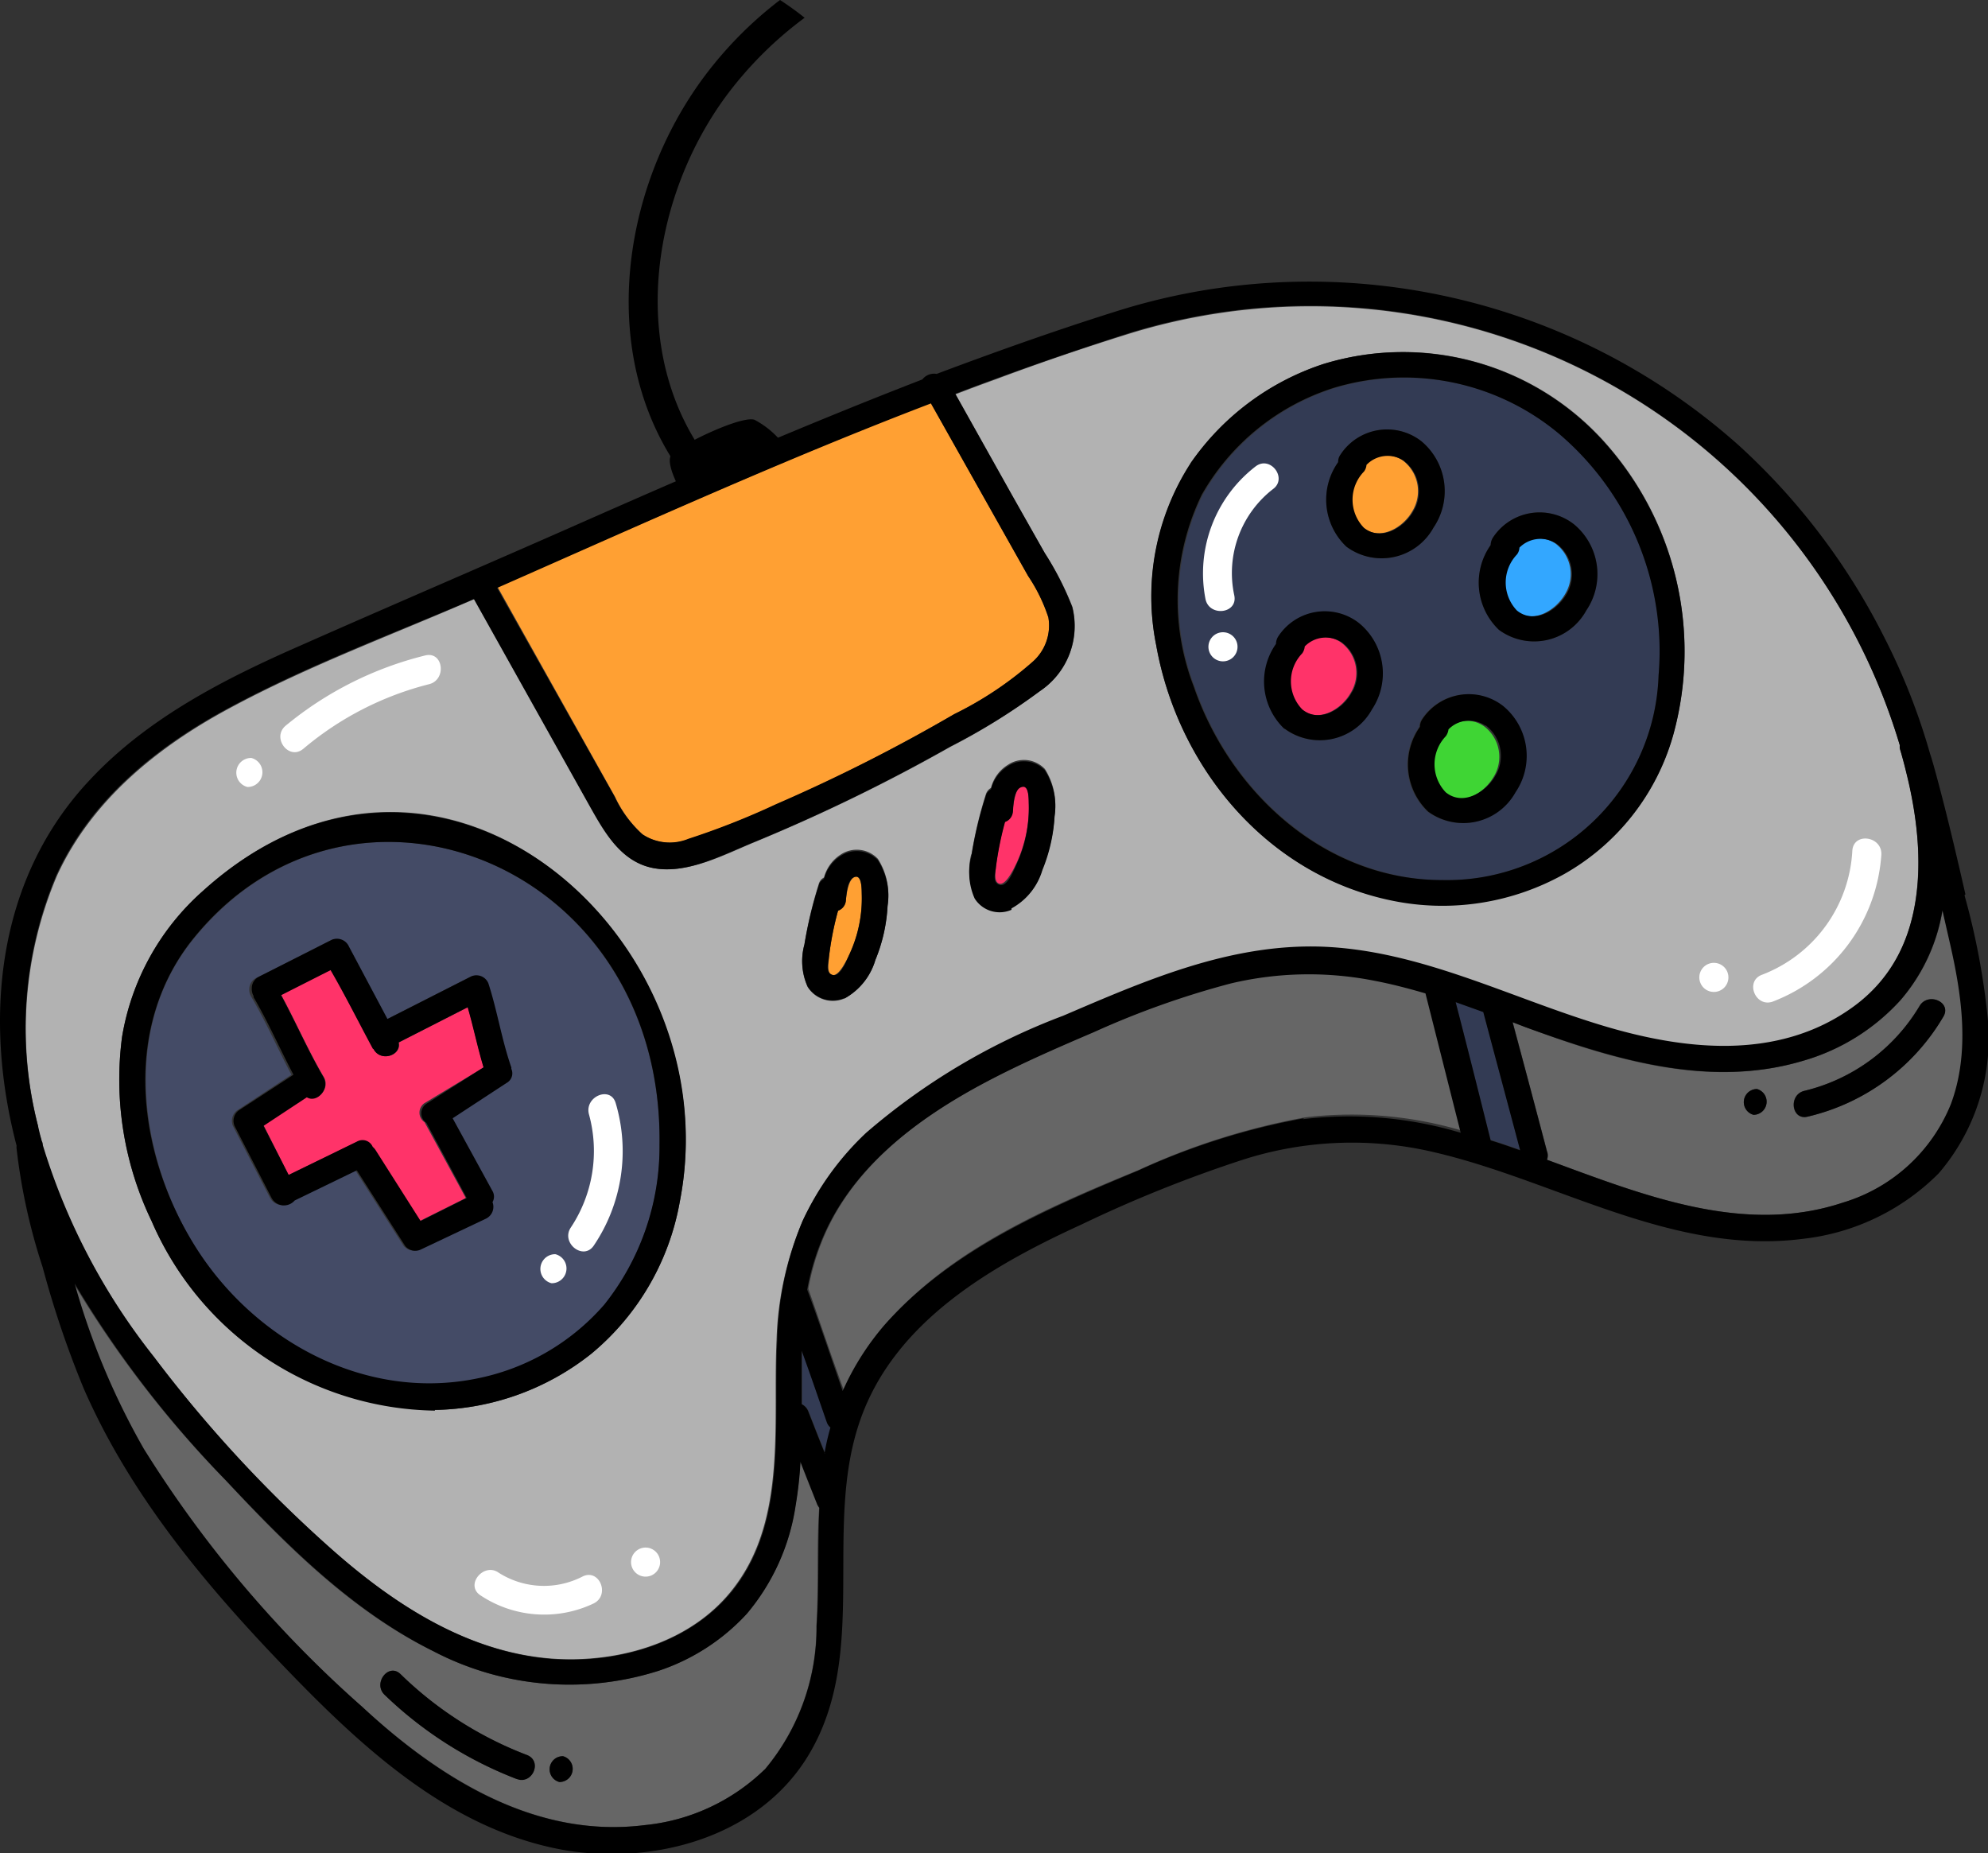 <svg xmlns="http://www.w3.org/2000/svg" viewBox="0 0 86.3 80.44"><rect x="0" y="0" width="86.3" height="80.44" fill="#333333" stroke="none"/><defs><style>.cls-1{fill:#ff3369;}.cls-1,.cls-10,.cls-2,.cls-3,.cls-4,.cls-5,.cls-6,.cls-7,.cls-8,.cls-9{fill-rule:evenodd;}.cls-2{fill:#ffa033;}.cls-3{fill:#333b54;}.cls-4{fill:#33a7ff;}.cls-5{fill:#444b66;}.cls-6{fill:#3fd534;}.cls-7{fill:#666;}.cls-8{fill:#b2b2b2;}.cls-10{fill:#fff;}</style></defs><g id="Layer_2" data-name="Layer 2"><g id="Layer_1-2" data-name="Layer 1"><path class="cls-1" d="M43.63,35.63a14.28,14.28,0,0,0-.4,2c0,.2-.11.68.17.73s.62-.67.73-.9a5.79,5.79,0,0,0,.53-2.59c0-.2,0-.84-.29-.76s-.37.75-.4,1A.51.51,0,0,1,43.63,35.63Z"/><path class="cls-2" d="M36.38,39.53a13.38,13.38,0,0,0-.4,2.06c0,.2-.11.68.17.73s.62-.68.73-.91a5.75,5.75,0,0,0,.53-2.58c0-.2,0-.85-.29-.77s-.37.75-.4,1A.51.51,0,0,1,36.38,39.53Z"/><path class="cls-1" d="M12.2,43.17c.64,1.18,1.17,2.41,1.85,3.57.32.53-.31,1.12-.73.86l-1.88,1.24L12.53,51l2.93-1.42a.48.48,0,0,1,.68.23.64.64,0,0,1,.13.15L18.22,53l2-1-1.79-3.29a.5.5,0,0,1,0-.83L21,46.33c-.26-.86-.44-1.75-.69-2.61l-3,1.53c.13.56-.78.87-1.09.28-.62-1.15-1.23-2.3-1.84-3.45Z"/><path class="cls-3" d="M62.6,38.2A9.19,9.19,0,0,0,72,29.31a12.38,12.38,0,0,0-4.27-10.46,10.51,10.51,0,0,0-9.81-2,10.1,10.1,0,0,0-5.71,4.63,10.45,10.45,0,0,0-.35,8.33c1.59,4.63,5.73,8.36,10.78,8.4Zm2.2-14.85h0a2.42,2.42,0,0,1,3.53-.59,2.81,2.81,0,0,1,.53,3.74,2.58,2.58,0,0,1-3.79.84,2.83,2.83,0,0,1-.36-3.68.64.64,0,0,1,.09-.31Zm-3.1,7.89h0a2.42,2.42,0,0,1,3.53-.59,2.81,2.81,0,0,1,.53,3.74,2.59,2.59,0,0,1-3.79.84,2.83,2.83,0,0,1-.36-3.68.61.61,0,0,1,.09-.31ZM58.18,19.75h0a2.42,2.42,0,0,1,3.52-.6,2.82,2.82,0,0,1,.53,3.75,2.57,2.57,0,0,1-3.78.83,2.81,2.81,0,0,1-.36-3.67.53.53,0,0,1,.09-.31ZM55.5,27.64h0A2.41,2.41,0,0,1,59,27.05a2.82,2.82,0,0,1,.54,3.74,2.58,2.58,0,0,1-3.79.84A2.83,2.83,0,0,1,55.41,28,.64.64,0,0,1,55.5,27.64Z"/><path class="cls-2" d="M26.7,34.59a5.07,5.07,0,0,0,1.2,1.63,2.14,2.14,0,0,0,2,.2,33.31,33.31,0,0,0,3.8-1.5A73.8,73.8,0,0,0,41.42,31a15.42,15.42,0,0,0,3.41-2.26,2.1,2.1,0,0,0,.68-1.93A7.26,7.26,0,0,0,44.63,25c-1.41-2.5-2.81-5-4.22-7.52-6.36,2.45-12.57,5.27-18.81,8Z"/><path class="cls-4" d="M65.79,24.07a1.76,1.76,0,0,0,0,2.43c.75.61,1.74,0,2.15-.71a1.66,1.66,0,0,0-.41-2.19,1.28,1.28,0,0,0-1.67.17A.53.53,0,0,1,65.79,24.07Z"/><path class="cls-5" d="M20.63,59.88a9.88,9.88,0,0,0,5.6-3.22,11,11,0,0,0,2.4-6.94c.18-12.17-13.23-17.56-20.2-9C5.27,44.56,6,50.12,8.48,54.14s7.32,6.69,12.15,5.74ZM11.21,42.41h0l3.16-1.6a.57.57,0,0,1,.74.3l1.67,3.14,3.64-1.85a.56.56,0,0,1,.74.3c.42,1.2.61,2.46,1,3.66a.14.14,0,0,0,0,.06.47.47,0,0,1-.2.6l-2.38,1.51,1.73,3.16a.48.48,0,0,1,0,.48.57.57,0,0,1-.29.72l-2.85,1.35a.56.56,0,0,1-.66-.18l-2.09-3.27-2.7,1.31a.61.61,0,0,1-1-.11l-1.61-3.12a.57.57,0,0,1,.18-.67l2.36-1.55c-.59-1.12-1.1-2.29-1.74-3.38a.59.59,0,0,1-.09-.35A.56.56,0,0,1,11.21,42.41Z"/><path class="cls-2" d="M59.17,20.46a1.75,1.75,0,0,0,0,2.44c.74.6,1.74,0,2.14-.71a1.67,1.67,0,0,0-.41-2.2,1.27,1.27,0,0,0-1.66.18A.55.55,0,0,1,59.17,20.46Z"/><path class="cls-1" d="M56.49,28.36a1.75,1.75,0,0,0,0,2.43c.74.61,1.74,0,2.14-.71a1.65,1.65,0,0,0-.41-2.19,1.27,1.27,0,0,0-1.66.17A.61.61,0,0,1,56.49,28.36Z"/><path class="cls-6" d="M62.69,32a1.76,1.76,0,0,0,0,2.43c.75.61,1.74,0,2.15-.71a1.66,1.66,0,0,0-.41-2.19,1.25,1.25,0,0,0-1.66.17A.63.63,0,0,1,62.69,32Z"/><path class="cls-3" d="M35.91,61.73c-.36-1-.72-2.07-1.09-3.1,0,.77,0,1.55,0,2.32a.59.59,0,0,1,.28.3c.24.61.48,1.23.73,1.84A10.88,10.88,0,0,1,36.07,62,.5.5,0,0,1,35.91,61.73Z"/><path class="cls-7" d="M35.56,65.45a1,1,0,0,1-.09-.15c-.24-.61-.49-1.23-.73-1.85a17,17,0,0,1-.21,1.9,9.43,9.43,0,0,1-2.12,4.7,9.08,9.08,0,0,1-3.85,2.48,12.76,12.76,0,0,1-9.76-.86c-3.53-1.74-6.37-4.58-9-7.41A46.09,46.09,0,0,1,3.2,55.71a31.74,31.74,0,0,0,3,7.17A50.69,50.69,0,0,0,15.73,74.1c3.35,3.07,7.53,5.72,12.26,5.12a8.69,8.69,0,0,0,5.2-2.41,9.6,9.6,0,0,0,2.25-6.24c.1-1.7,0-3.41.12-5.12ZM22.43,77.22h0a17.1,17.1,0,0,1-5.74-3.66c-.51-.5.18-1.4.7-.89a16.06,16.06,0,0,0,5.49,3.51c.68.27.23,1.3-.45,1Zm1.85.13h0a.57.57,0,0,1,.16-1.12A.57.57,0,0,1,24.28,77.35Z"/><path class="cls-7" d="M61.93,43.08c-.72-.21-1.44-.4-2.17-.54a14.66,14.66,0,0,0-6.29.11,37.67,37.67,0,0,0-5.93,2.11c-1.59.68-3.18,1.37-4.71,2.18-3,1.59-5.9,3.76-7.17,7a10.4,10.4,0,0,0-.57,2c.51,1.46,1,2.93,1.54,4.4a11.61,11.61,0,0,1,1.81-2.86c2.85-3.28,7-5.06,11-6.7a30.17,30.17,0,0,1,7.22-2.28,16.86,16.86,0,0,1,6.85.59Z"/><path class="cls-8" d="M1.78,49.5a.38.38,0,0,1,.05.19,27.87,27.87,0,0,0,4.82,9.18,57.26,57.26,0,0,0,7.69,8.33c2.69,2.39,5.9,4.5,9.58,4.79,2.95.22,6.2-.71,8-3.16,2.24-3,1.62-7.15,1.79-10.66A14.24,14.24,0,0,1,34.84,53a12.34,12.34,0,0,1,2.78-3.78,28.37,28.37,0,0,1,8.55-5.08c3.55-1.53,7.26-3.14,11.21-3,4.24.15,8.1,2.17,12.09,3.39,3.59,1.09,7.81,1.56,11-.78s3.19-6.62,2.29-10.21c-.08-.33-.17-.67-.27-1v0a.74.74,0,0,1,0-.14A26.7,26.7,0,0,0,49.1,14.46q-3,.93-5.86,2-.89.32-1.77.66l2.47,4.41L45.35,24a13.17,13.17,0,0,1,1.2,2.33A3.4,3.4,0,0,1,45.14,30a27.51,27.51,0,0,1-3.87,2.41,76.29,76.29,0,0,1-8.48,4.13c-1.31.54-2.89,1.39-4.35,1.15s-2.18-1.58-2.84-2.75q-2.52-4.47-5-8.94c-3.55,1.55-7.22,2.9-10.63,4.74-3.13,1.68-6,4-7.5,7.28a17,17,0,0,0-.82,10.85c0,.22.1.43.16.65Zm49.9-29.39h0a11.29,11.29,0,0,1,5.77-4.31,11.75,11.75,0,0,1,12.12,3.29A13.59,13.59,0,0,1,72.63,31.9a10.06,10.06,0,0,1-4.71,6,10.83,10.83,0,0,1-7.46,1.17C55,38,51.13,33.3,50.19,28a10.64,10.64,0,0,1,1.49-7.86Zm-9.51,17h0a17.7,17.7,0,0,1,.62-2.61.48.48,0,0,1,.23-.3,1.64,1.64,0,0,1,.73-1,1.25,1.25,0,0,1,1.61.18,2.93,2.93,0,0,1,.42,2,7.24,7.24,0,0,1-.53,2.33,2.79,2.79,0,0,1-1.34,1.66,1.28,1.28,0,0,1-1.6-.49,2.74,2.74,0,0,1-.14-1.83ZM34.92,41h0a18.14,18.14,0,0,1,.62-2.62.44.44,0,0,1,.23-.29,1.69,1.69,0,0,1,.73-1,1.26,1.26,0,0,1,1.61.19,2.89,2.89,0,0,1,.42,2A7.12,7.12,0,0,1,38,41.67a2.81,2.81,0,0,1-1.34,1.67,1.29,1.29,0,0,1-1.6-.5A2.71,2.71,0,0,1,34.92,41ZM8.8,38.68h0c10.36-9.36,22.93,2.17,20.71,13.48a11.07,11.07,0,0,1-3.84,6.6,11.21,11.21,0,0,1-6.79,2.44A13.61,13.61,0,0,1,6.58,53,14.16,14.16,0,0,1,5.3,45,10.82,10.82,0,0,1,8.8,38.68Z"/><path class="cls-3" d="M64.39,43.91l-1.2-.43c.51,2,1,4,1.52,6,.43.13.85.28,1.28.43C65.46,47.92,64.92,45.91,64.39,43.91Z"/><path class="cls-7" d="M84.33,39.51a7.94,7.94,0,0,1-1.82,3.9,9.1,9.1,0,0,1-4.25,2.64C74.2,47.26,70,46,66.19,44.57l-.52-.2q.75,2.81,1.49,5.6a.5.5,0,0,1,0,.37c4.14,1.52,8.53,3.3,12.85,1.86a7.33,7.33,0,0,0,4.71-4.28c.83-2.23.48-4.68,0-6.93l-.33-1.48Zm-8.21,8.88h0a.57.57,0,0,1,.15-1.12.57.57,0,0,1-.15,1.12Zm8.24-4.27h0a9.29,9.29,0,0,1-5.9,4.35c-.7.17-.84-.95-.14-1.12a8,8,0,0,0,5-3.68C83.69,43.05,84.73,43.49,84.36,44.12Z"/><path class="cls-9" d="M22.88,76.18a16.06,16.06,0,0,1-5.49-3.51c-.52-.51-1.21.39-.7.89a17.1,17.1,0,0,0,5.74,3.66C23.11,77.48,23.56,76.45,22.88,76.18Z"/><path class="cls-9" d="M24.44,76.23a.57.57,0,0,0-.16,1.12A.57.57,0,0,0,24.44,76.23Z"/><path class="cls-9" d="M29.54,21.29s-.67-1.18-.4-1.55,3-1.71,3.61-1.52a3.87,3.87,0,0,1,1.37,1.21Z"/><path class="cls-9" d="M85.32,38.82c-.39-1.71-.79-3.42-1.25-5.12-.09-.33-.18-.67-.29-1a27.69,27.69,0,0,0-2-5.07,28.66,28.66,0,0,0-6.29-8.29,28,28,0,0,0-21.2-7,27.65,27.65,0,0,0-5.63,1.11c-2.69.84-5.34,1.78-8,2.78a.64.64,0,0,0-.62.24c-5.17,2-10.26,4.21-15.33,6.45C20.88,24.61,17,26.27,13.09,28c-3.31,1.45-6.64,3.14-9.15,5.81C-.15,38.12-.73,44.19.72,49.73a.57.57,0,0,0,0,.13A25.84,25.84,0,0,0,1.85,55a42.82,42.82,0,0,0,1.78,5.26c2,4.59,5.24,8.48,8.68,12.06s7.29,7.15,12.27,8c3.91.63,8.43-.61,10.55-4.19,2.63-4.44.56-9.85,2.23-14.54,1.51-4.25,5.7-6.66,9.59-8.44a56.91,56.91,0,0,1,7-2.81A15.51,15.51,0,0,1,62.2,50c5.35,1.23,10.4,4.51,16.09,3.77a9.85,9.85,0,0,0,5.87-2.84,9,9,0,0,0,2.12-6.82,31.28,31.28,0,0,0-1-5.25ZM40.41,17.51h0L44.63,25a7.26,7.26,0,0,1,.88,1.79,2.1,2.1,0,0,1-.68,1.93A15.42,15.42,0,0,1,41.42,31a73.8,73.8,0,0,1-7.74,3.91,33.31,33.31,0,0,1-3.8,1.5,2.14,2.14,0,0,1-2-.2,5.07,5.07,0,0,1-1.2-1.63l-5.1-9.06c6.24-2.75,12.45-5.57,18.81-8ZM2.44,38h0c1.5-3.3,4.37-5.6,7.5-7.28C13.35,28.88,17,27.53,20.57,26q2.5,4.47,5,8.94c.66,1.17,1.38,2.5,2.84,2.75s3-.61,4.35-1.15a76.29,76.29,0,0,0,8.48-4.13A27.51,27.51,0,0,0,45.14,30a3.4,3.4,0,0,0,1.41-3.63A13.17,13.17,0,0,0,45.35,24l-1.41-2.5-2.47-4.41q.89-.34,1.77-.66,2.91-1.06,5.86-2A26.7,26.7,0,0,1,82.47,32.35a.74.74,0,0,0,0,.14v0c.1.33.19.67.27,1,.9,3.59,1,7.82-2.29,10.21s-7.44,1.87-11,.78c-4-1.22-7.85-3.24-12.09-3.39-4-.13-7.66,1.48-11.21,3a28.37,28.37,0,0,0-8.55,5.08A12.34,12.34,0,0,0,34.84,53a14.24,14.24,0,0,0-1.1,5.19c-.17,3.51.45,7.65-1.79,10.66-1.83,2.45-5.08,3.38-8,3.16-3.68-.29-6.89-2.4-9.58-4.79a57.26,57.26,0,0,1-7.69-8.33,27.87,27.87,0,0,1-4.82-9.18.38.38,0,0,0-.05-.19c-.06-.22-.11-.43-.16-.65A17,17,0,0,1,2.44,38ZM64.71,49.5h0c-.5-2-1-4-1.52-6l1.2.43c.53,2,1.07,4,1.6,6-.43-.15-.85-.3-1.28-.43ZM35.81,63.09h0c-.25-.61-.49-1.23-.73-1.84a.59.59,0,0,0-.28-.3c0-.77,0-1.55,0-2.32.37,1,.73,2.07,1.09,3.1a.5.5,0,0,0,.16.23,10.88,10.88,0,0,0-.26,1.13ZM33.19,76.81h0A8.69,8.69,0,0,1,28,79.22c-4.73.6-8.91-2-12.26-5.12A50.69,50.69,0,0,1,6.24,62.88a31.74,31.74,0,0,1-3-7.17,46.09,46.09,0,0,0,6.57,8.55c2.66,2.83,5.5,5.67,9,7.41a12.76,12.76,0,0,0,9.76.86,9.08,9.08,0,0,0,3.85-2.48,9.43,9.43,0,0,0,2.12-4.7,17,17,0,0,0,.21-1.9c.24.62.49,1.24.73,1.85a1,1,0,0,0,.09.15c-.08,1.71,0,3.42-.12,5.12a9.6,9.6,0,0,1-2.25,6.24ZM56.61,48.54h0a30.17,30.17,0,0,0-7.22,2.28c-3.92,1.64-8.1,3.42-11,6.7a11.61,11.61,0,0,0-1.81,2.86c-.51-1.47-1-2.94-1.54-4.4a10.4,10.4,0,0,1,.57-2c1.27-3.25,4.19-5.42,7.17-7,1.53-.81,3.12-1.5,4.71-2.18a37.67,37.67,0,0,1,5.93-2.11,14.66,14.66,0,0,1,6.29-.11c.73.14,1.45.33,2.17.54l1.53,6.05a16.86,16.86,0,0,0-6.85-.59Zm28.08-.62h0A7.33,7.33,0,0,1,80,52.2c-4.32,1.44-8.71-.34-12.85-1.86a.5.5,0,0,0,0-.37q-.73-2.79-1.49-5.6l.52.2c3.83,1.39,8,2.69,12.07,1.48a9.1,9.1,0,0,0,4.25-2.64,7.94,7.94,0,0,0,1.82-3.9L84.66,41C85.17,43.24,85.52,45.69,84.69,47.92Z"/><path class="cls-9" d="M83.33,43.67a8,8,0,0,1-5,3.68c-.7.17-.56,1.29.14,1.12a9.29,9.29,0,0,0,5.9-4.35C84.73,43.49,83.69,43.05,83.33,43.67Z"/><path class="cls-9" d="M76.27,47.27a.57.57,0,0,0-.15,1.12A.57.57,0,0,0,76.27,47.27Z"/><path class="cls-9" d="M11,43.27c.64,1.09,1.15,2.26,1.74,3.38L10.36,48.2a.57.57,0,0,0-.18.67L11.79,52a.61.61,0,0,0,1,.11l2.7-1.31,2.09,3.27a.56.56,0,0,0,.66.18l2.85-1.35a.57.57,0,0,0,.29-.72.48.48,0,0,0,0-.48l-1.73-3.16L22,47a.47.47,0,0,0,.2-.6.14.14,0,0,1,0-.06c-.42-1.2-.61-2.46-1-3.66a.56.56,0,0,0-.74-.3l-3.64,1.85-1.67-3.14a.57.57,0,0,0-.74-.3l-3.16,1.6a.56.56,0,0,0-.32.51.59.59,0,0,0,.09.35Zm5.21,2.26h0c.31.59,1.22.28,1.09-.28l3-1.53c.25.86.43,1.75.69,2.61l-2.48,1.58a.5.5,0,0,0,0,.83L20.26,52l-2,1-1.95-3.07a.64.64,0,0,0-.13-.15.48.48,0,0,0-.68-.23L12.53,51l-1.09-2.13,1.88-1.24c.42.26,1-.33.73-.86-.68-1.16-1.21-2.39-1.85-3.57l2.15-1.09C15,43.23,15.57,44.38,16.19,45.53Z"/><path class="cls-9" d="M18.88,61.2a11.21,11.21,0,0,0,6.79-2.44,11.07,11.07,0,0,0,3.84-6.6C31.77,40.63,19,29.45,8.8,38.68A10.82,10.82,0,0,0,5.3,45a14.16,14.16,0,0,0,1.28,8,13.61,13.61,0,0,0,12.3,8.23ZM8.43,40.69h0c6.91-8.47,20.38-3.21,20.2,9a11,11,0,0,1-2.4,6.94,9.88,9.88,0,0,1-5.6,3.22c-4.83.95-9.6-1.68-12.15-5.74S5.27,44.56,8.43,40.69Z"/><path class="cls-9" d="M60.46,39.1a10.83,10.83,0,0,0,7.46-1.17,10.06,10.06,0,0,0,4.71-6,13.59,13.59,0,0,0-3.06-12.81A11.75,11.75,0,0,0,57.45,15.8a11.29,11.29,0,0,0-5.77,4.31A10.64,10.64,0,0,0,50.19,28C51.13,33.3,55,38,60.46,39.1ZM52.17,21.47h0a10.1,10.1,0,0,1,5.71-4.63,10.51,10.51,0,0,1,9.81,2A12.38,12.38,0,0,1,72,29.31,9.19,9.19,0,0,1,62.6,38.2c-5.05,0-9.19-3.77-10.78-8.4A10.45,10.45,0,0,1,52.17,21.47Z"/><path class="cls-9" d="M58.45,23.73a2.57,2.57,0,0,0,3.78-.83,2.82,2.82,0,0,0-.53-3.75,2.42,2.42,0,0,0-3.52.6.53.53,0,0,0-.09.31,2.81,2.81,0,0,0,.36,3.67ZM60.94,20h0a1.67,1.67,0,0,1,.41,2.2c-.4.71-1.4,1.31-2.14.71a1.75,1.75,0,0,1,0-2.44.55.55,0,0,0,.11-.29A1.27,1.27,0,0,1,60.94,20Z"/><path class="cls-9" d="M62,35.23a2.59,2.59,0,0,0,3.79-.84,2.81,2.81,0,0,0-.53-3.74,2.42,2.42,0,0,0-3.53.59.61.61,0,0,0-.09.31A2.83,2.83,0,0,0,62,35.23Zm2.5-3.74h0a1.66,1.66,0,0,1,.41,2.19c-.41.71-1.4,1.32-2.15.71a1.76,1.76,0,0,1,0-2.43.63.63,0,0,0,.12-.3A1.25,1.25,0,0,1,64.47,31.49Z"/><path class="cls-9" d="M55.77,31.63a2.58,2.58,0,0,0,3.79-.84A2.82,2.82,0,0,0,59,27.05a2.41,2.41,0,0,0-3.52.59.64.64,0,0,0-.09.31,2.83,2.83,0,0,0,.36,3.68Zm2.49-3.74h0a1.65,1.65,0,0,1,.41,2.19c-.4.72-1.4,1.32-2.14.71a1.75,1.75,0,0,1,0-2.43.61.61,0,0,0,.11-.3A1.27,1.27,0,0,1,58.26,27.89Z"/><path class="cls-9" d="M65.07,27.34a2.58,2.58,0,0,0,3.79-.84,2.81,2.81,0,0,0-.53-3.74,2.42,2.42,0,0,0-3.53.59.64.64,0,0,0-.09.31,2.83,2.83,0,0,0,.36,3.68Zm2.5-3.74h0A1.66,1.66,0,0,1,68,25.79c-.41.72-1.4,1.32-2.15.71a1.76,1.76,0,0,1,0-2.43.53.53,0,0,0,.11-.3A1.28,1.28,0,0,1,67.57,23.6Z"/><path class="cls-9" d="M36.66,43.34A2.81,2.81,0,0,0,38,41.67a7.12,7.12,0,0,0,.53-2.33,2.89,2.89,0,0,0-.42-2,1.26,1.26,0,0,0-1.61-.19,1.69,1.69,0,0,0-.73,1,.44.44,0,0,0-.23.29A18.14,18.14,0,0,0,34.92,41a2.71,2.71,0,0,0,.14,1.82,1.29,1.29,0,0,0,1.6.5Zm.46-5.28h0c.31-.08.28.57.29.77a5.75,5.75,0,0,1-.53,2.58c-.11.23-.39,1-.73.91s-.19-.53-.17-.73a13.38,13.38,0,0,1,.4-2.06.51.51,0,0,0,.34-.44C36.75,38.81,36.77,38.15,37.12,38.06Z"/><path class="cls-9" d="M43.91,39.43a2.79,2.79,0,0,0,1.34-1.66,7.24,7.24,0,0,0,.53-2.33,2.93,2.93,0,0,0-.42-2,1.25,1.25,0,0,0-1.61-.18,1.64,1.64,0,0,0-.73,1,.48.48,0,0,0-.23.3,17.7,17.7,0,0,0-.62,2.61,2.74,2.74,0,0,0,.14,1.83,1.28,1.28,0,0,0,1.6.49Zm.46-5.27h0c.31-.08.28.56.29.76a5.79,5.79,0,0,1-.53,2.59c-.11.23-.39,1-.73.9s-.19-.53-.17-.73a14.28,14.28,0,0,1,.4-2,.51.51,0,0,0,.34-.44C44,34.91,44,34.24,44.37,34.16Z"/><path class="cls-10" d="M18.46,28.45A15.24,15.24,0,0,0,12.4,31.5c-.62.52.14,1.53.77,1a13.63,13.63,0,0,1,5.45-2.8C19.4,29.51,19.25,28.26,18.46,28.45Z"/><path class="cls-10" d="M10.74,34.16a.64.64,0,0,0,.17-1.26A.64.64,0,0,0,10.74,34.16Z"/><path class="cls-10" d="M25.57,48.38a6,6,0,0,1-.79,4.9c-.45.67.55,1.46,1,.78a7.32,7.32,0,0,0,.95-6.17C26.51,47.11,25.35,47.6,25.57,48.38Z"/><path class="cls-10" d="M23.94,55.7a.64.64,0,0,0,.17-1.26A.64.64,0,0,0,23.94,55.7Z"/><path class="cls-10" d="M54.5,20.25A5.86,5.86,0,0,0,52.33,26c.16.79,1.42.64,1.25-.16a4.61,4.61,0,0,1,1.68-4.61C55.91,20.76,55.14,19.75,54.5,20.25Z"/><path class="cls-10" d="M53,28.7a.63.63,0,0,0,.18-1.25A.63.63,0,0,0,53,28.7Z"/><path class="cls-10" d="M80.41,36.93a6.11,6.11,0,0,1-3.92,5.38c-.76.28-.28,1.45.48,1.16a7.36,7.36,0,0,0,4.7-6.37C81.71,36.29,80.46,36.11,80.41,36.93Z"/><path class="cls-10" d="M74.31,43.05a.63.63,0,0,0,.18-1.25A.63.63,0,0,0,74.31,43.05Z"/><path class="cls-10" d="M20.86,69.25a5,5,0,0,0,4.91.35c.73-.36.25-1.53-.48-1.17a3.66,3.66,0,0,1-3.65-.17C21,67.81,20.17,68.8,20.86,69.25Z"/><path class="cls-10" d="M27.94,68.43a.63.63,0,0,0,.17-1.25A.63.63,0,0,0,27.94,68.43Z"/><path class="cls-9" d="M30.94,20.21c-3.68-4.59-2.79-11.37.5-15.93A16.36,16.36,0,0,1,34.93.77C34.5.43,34.14.18,33.86,0a16.88,16.88,0,0,0-3.21,3.22c-3.79,5-4.83,12.62-.72,17.76C30.44,21.61,31.45,20.85,30.94,20.21Z"/></g></g></svg>
